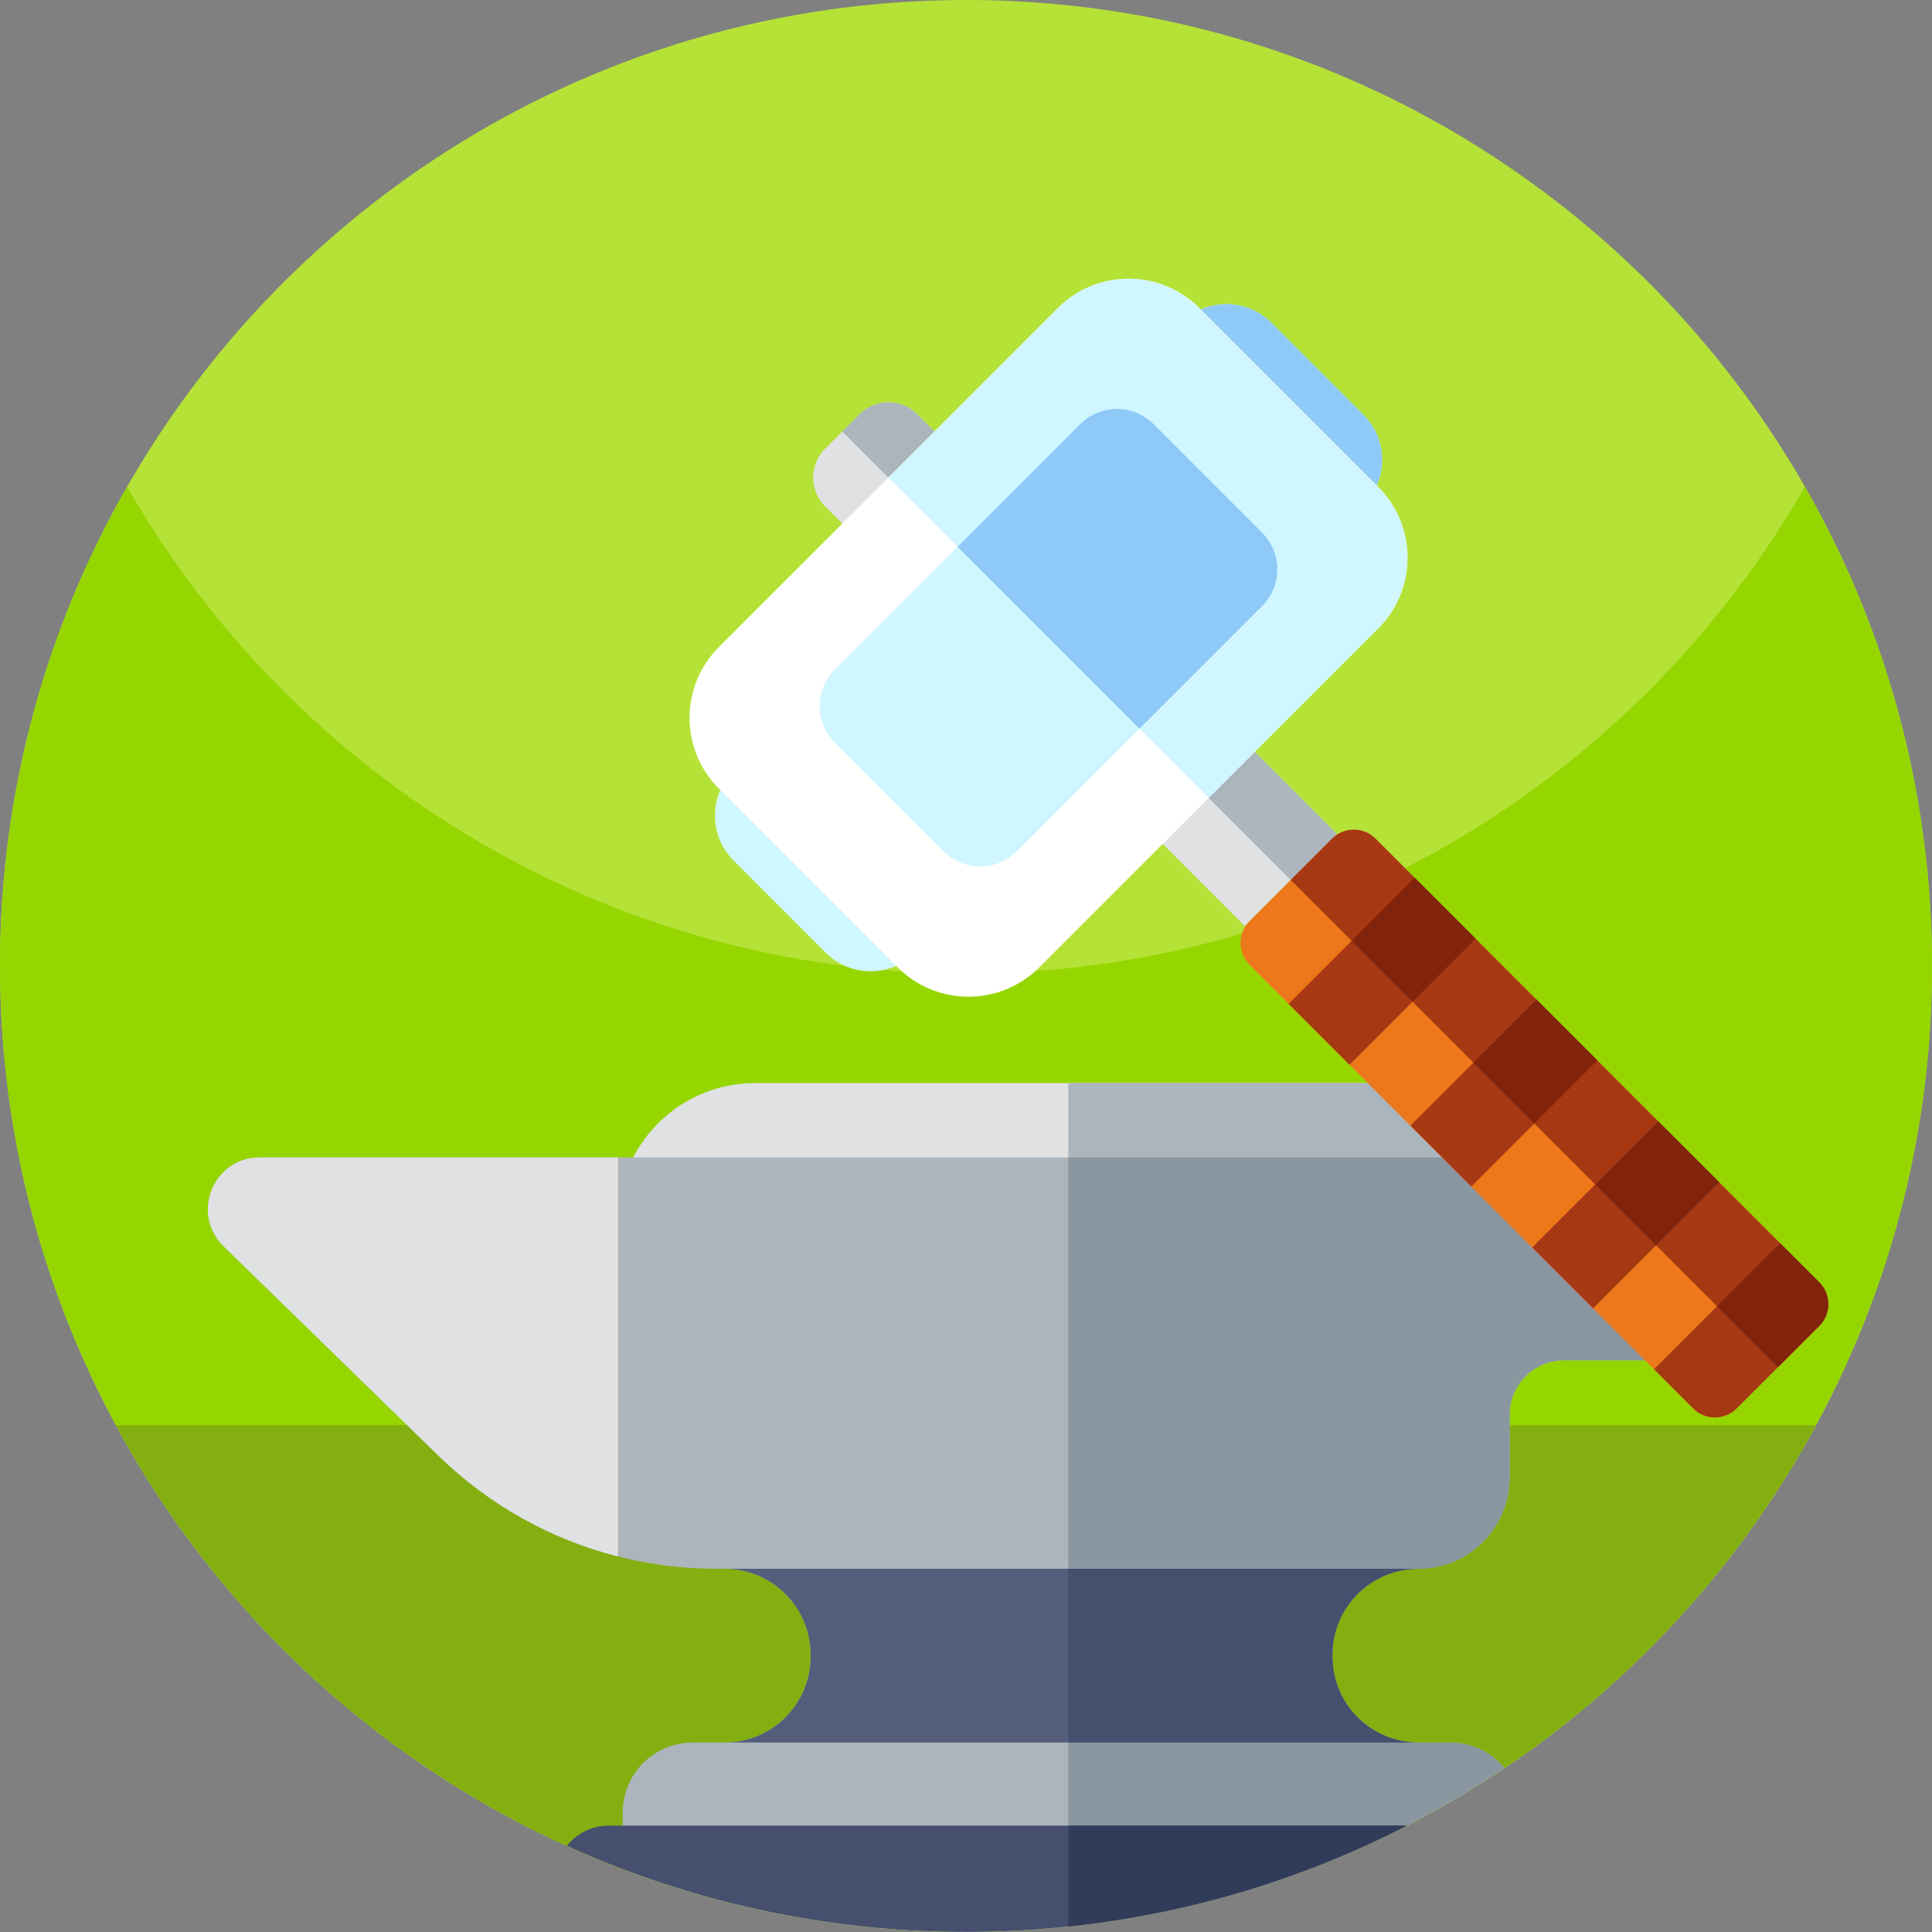 <svg height="512.019pt" viewBox="0 0 512.019 512.019" width="512.019pt" xmlns="http://www.w3.org/2000/svg"><rect x="0" y="0" width="512.019" height="512.019" fill="#808080" stroke="none"/><path d="m511.93 249.277c-3.719-141.34-121.312-252.906-262.652-249.188-141.34 3.719-252.906 121.313-249.188 262.652 3.719 141.34 121.313 252.906 262.652 249.188 141.34-3.719 252.906-121.312 249.188-262.652zm0 0" fill="#b5e237"/><path d="m512.004 255.992c0 141.379-114.621 255.996-256 255.996s-255.996-114.617-255.996-255.996c0-46.223 12.25-89.57 33.68-127 44.117 77.07 127.156 129 222.316 129s178.211-51.93 222.32-129c21.43 37.43 33.68 80.777 33.68 127zm0 0" fill="#95d600"/><path d="m481.262 377.691v.008c-43.289 79.969-127.938 134.289-225.258 134.289-97.32 0-181.969-54.32-225.258-134.289v-.008zm0 0" fill="#84af10"/><path d="m430.742 323.367h-266.949c0-20.078 16.281-36.34 36.34-36.34h194.27c10.031 0 19.113 4.07 25.691 10.648s10.648 15.66 10.648 25.691zm0 0" fill="#e0e1e2"/><path d="m430.742 323.367h-147.625v-36.34h111.285c10.031 0 19.117 4.07 25.691 10.648 6.578 6.578 10.648 15.66 10.648 25.691zm0 0" fill="#adb5bc"/><path d="m454.273 320.141v26.98c0 7.391-5.988 13.391-13.391 13.391h-26.379c-7.961 0-14.41 6.449-14.41 14.406v16.641c0 6.691-2.711 12.742-7.09 17.121-4.379 4.379-10.43 7.078-17.109 7.078-12.582 0-22.789 10.203-22.789 22.793v.469c0 12.59 10.207 22.789 22.789 22.789h8.48c5.77 0 10.91 2.629 14.32 6.75-8.293 5.582-16.922 10.68-25.863 15.27-27.398 14.082-57.676 23.371-89.719 26.742-8.91.938-17.949 1.418-27.109 1.418-32.039 0-62.699-5.891-90.969-16.641v-14.988c0-10.25 8.301-18.551 18.551-18.551h8.469c12.59 0 22.781-10.199 22.781-22.789v-.469c0-12.59-10.191-22.793-22.781-22.793h-2.258c-8.832 0-17.57-1.098-26-3.27-17.77-4.5-34.191-13.637-47.551-26.648l-56.98-55.551c-8.828-8.59-2.738-23.547 9.582-23.547h372.035c5.77 0 10.691 3.648 12.57 8.77.531 1.438.82 3 .82 4.629zm0 0" fill="#adb5bc"/><path d="m454.273 320.141v26.98c0 7.391-5.988 13.391-13.391 13.391h-26.379c-7.961 0-14.41 6.449-14.41 14.406v16.641c0 6.691-2.711 12.742-7.09 17.121-4.379 4.379-10.43 7.078-17.109 7.078-12.582 0-22.789 10.203-22.789 22.793v.469c0 12.59 10.207 22.789 22.789 22.789h8.48c5.77 0 10.91 2.629 14.32 6.75-8.293 5.582-16.922 10.68-25.863 15.27-27.398 14.082-57.676 23.371-89.719 26.742v-203.828h157.77c5.77 0 10.691 3.648 12.57 8.77.531 1.438.82 3 .82 4.629zm0 0" fill="#8a97a0"/><path d="m372.832 483.828c-27.398 14.082-57.676 23.371-89.719 26.742-8.91.938-17.949 1.418-27.109 1.418-32.039 0-62.699-5.891-90.969-16.641-5.008-1.898-9.93-3.957-14.781-6.16 2.57-3.27 6.57-5.359 11.051-5.359zm0 0" fill="#474f6f"/><path d="m163.797 306.746v105.746c-17.77-4.504-34.195-13.645-47.551-26.656l-56.977-55.543c-8.832-8.594-2.746-23.547 9.574-23.547zm0 0" fill="#e0e1e2"/><path d="m283.113 483.828h89.719c-27.398 14.082-57.676 23.371-89.719 26.742zm0 0" fill="#313b5a"/><path d="m375.891 461.805h-183.84c12.59 0 22.785-10.195 22.785-22.785v-.473c0-12.594-10.195-22.785-22.785-22.785h183.84c-12.574 0-22.785 10.191-22.785 22.785v.473c0 12.59 10.211 22.785 22.785 22.785zm0 0" fill="#545d7a"/><path d="m375.891 461.805h-92.773v-46.043h92.773c-12.574 0-22.785 10.195-22.785 22.785v.473c0 12.59 10.211 22.785 22.785 22.785zm0 0" fill="#474f6f"/><path d="m243.082 109.793 111.199 111.199-24.41 24.41-111.199-111.199c-4.227-4.227-4.227-11.059 0-15.289l9.121-9.121c4.227-4.227 11.062-4.227 15.289 0zm0 0" fill="#e0e1e2"/><path d="m243.082 109.793 111.199 111.199-12.219 12.219-118.844-118.844 4.574-4.574c4.227-4.227 11.062-4.227 15.289 0zm0 0" fill="#adb5bc"/><path d="m336.934 85.523 24.426 24.426c6.566 6.566 6.566 17.203 0 23.77l-118.766 118.766c-6.566 6.562-17.203 6.562-23.77 0l-24.422-24.426c-6.566-6.566-6.566-17.203 0-23.77l118.766-118.766c6.562-6.562 17.203-6.562 23.766 0zm0 0" fill="#d0f6ff"/><path d="m336.934 85.523 24.426 24.426c6.566 6.566 6.566 17.203 0 23.77l-59.395 59.395-48.195-48.191 59.398-59.398c6.562-6.562 17.203-6.562 23.766 0zm0 0" fill="#8fc9f7"/><path d="m317.844 81.645 47.395 47.395c10.355 10.359 10.371 27.148.012 37.504l-89.844 89.848c-10.355 10.352-27.145 10.34-37.5-.016l-47.398-47.395c-10.352-10.355-10.352-27.137 0-37.492l89.848-89.844c10.352-10.355 27.133-10.355 37.488 0zm0 0" fill="#fff"/><path d="m317.844 81.645 47.395 47.395c10.355 10.359 10.371 27.148.012 37.504l-44.914 44.918-84.898-84.898 44.918-44.918c10.352-10.355 27.133-10.355 37.488 0zm0 0" fill="#d0f6ff"/><path d="m305.715 112.402 28.766 28.766c5.371 5.371 5.359 14.07 0 19.426l-65.012 65.012c-5.367 5.371-14.055 5.371-19.426 0l-28.766-28.766c-5.355-5.359-5.367-14.059 0-19.426l65.012-65.012c5.359-5.355 14.07-5.355 19.426 0zm0 0" fill="#d0f6ff"/><path d="m305.715 112.402 28.766 28.766c5.371 5.371 5.359 14.07 0 19.426l-32.504 32.504-48.191-48.191 32.504-32.504c5.359-5.355 14.07-5.355 19.426 0zm0 0" fill="#8fc9f7"/><path d="m364.547 222.266 117.582 117.582c3.188 3.188 3.188 8.352 0 11.539l-21.867 21.863c-3.184 3.188-8.352 3.188-11.539 0l-117.582-117.582c-3.184-3.184-3.184-8.352 0-11.535l21.867-21.867c3.188-3.188 8.352-3.188 11.539 0zm0 0" fill="#ed771b"/><g fill="#a63914"><path d="m364.547 222.266 117.582 117.582c3.188 3.188 3.188 8.352 0 11.539l-10.934 10.934-129.121-129.121 10.934-10.934c3.188-3.188 8.352-3.188 11.539 0zm0 0"/><path d="m341.504 266.039 33.406-33.406 16.137 16.137-33.406 33.406zm0 0"/><path d="m373.793 298.324 33.402-33.402 16.137 16.137-33.402 33.402zm0 0"/><path d="m406.066 330.598 33.402-33.402 16.148 16.148-33.402 33.402zm0 0"/><path d="m471.762 329.48 10.367 10.367c3.184 3.184 3.184 8.352 0 11.535l-21.867 21.867c-3.188 3.188-8.352 3.188-11.539 0l-10.367-10.367zm0 0"/></g><path d="m358.207 249.336 16.703-16.703 16.137 16.137-16.703 16.703zm0 0" fill="#82240b"/><path d="m390.492 281.621 16.703-16.703 16.137 16.137-16.703 16.703zm0 0" fill="#82240b"/><path d="m422.766 313.895 16.703-16.703 16.148 16.148-16.703 16.703zm0 0" fill="#82240b"/><path d="m455.059 346.184 16.703-16.703 10.367 10.367c3.184 3.188 3.184 8.352 0 11.539l-10.934 10.934zm0 0" fill="#82240b"/></svg>